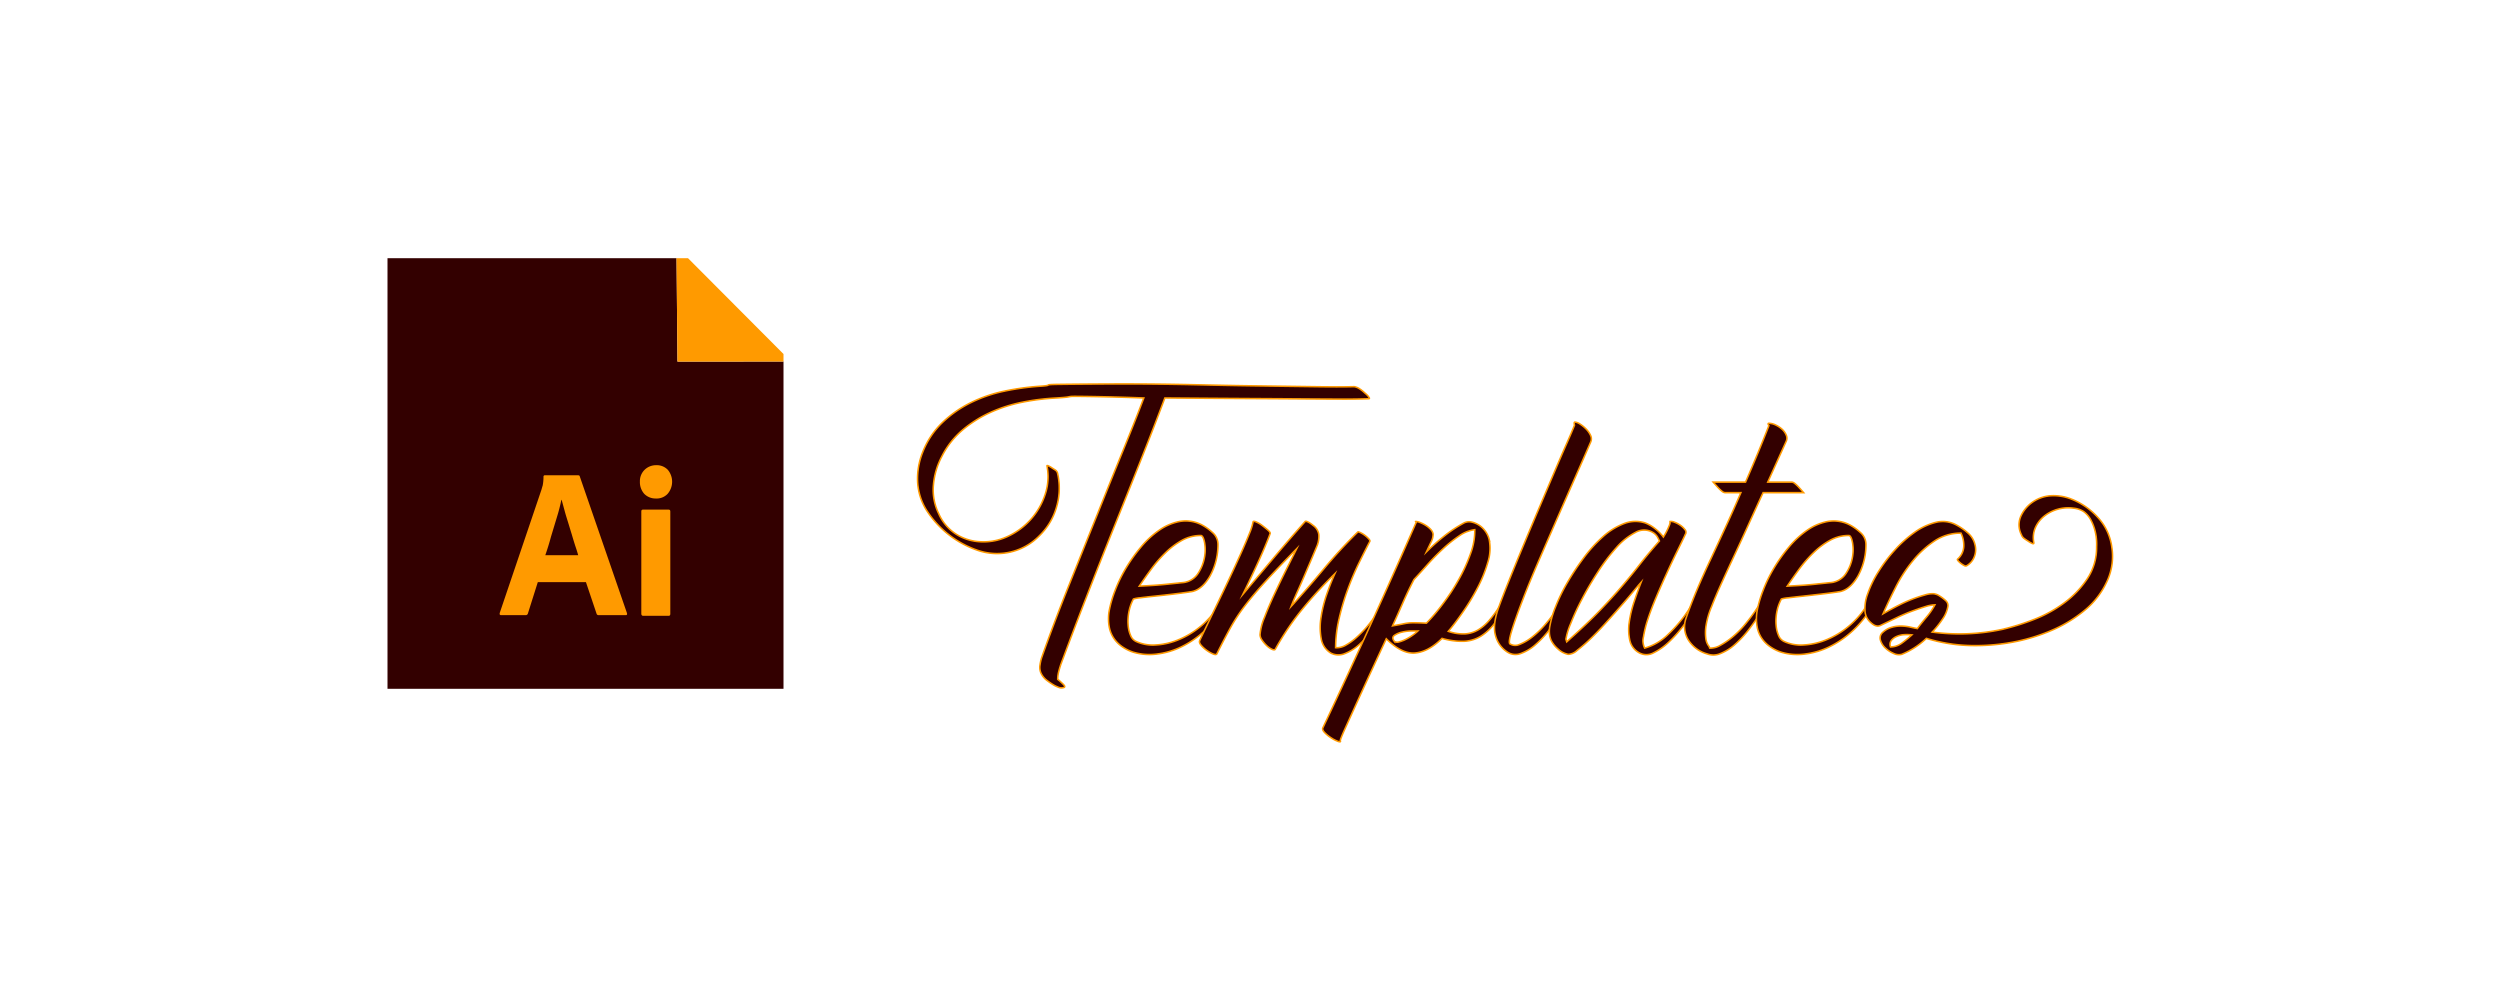 <svg xmlns="http://www.w3.org/2000/svg" viewBox="0 0 800 320"><g fill="#300" stroke="#ff9a00" stroke-miterlimit="10" stroke-width=".5"><path d="M335.05 149.17q-.13-.38.62 0a5 5 0 0 1 .87.5l1.06.68a1.66 1.66 0 0 1 .81 1.06 21.13 21.13 0 0 1-.31 10.79 20.64 20.64 0 0 1-5.55 9.29 18.8 18.8 0 0 1-8.98 5.11 19.08 19.08 0 0 1-10.34-.37 31.51 31.51 0 0 1-16.59-12.72 18.92 18.92 0 0 1-3-9.23 22.74 22.74 0 0 1 1.63-9.6 26.48 26.48 0 0 1 6.3-9.47 36.63 36.63 0 0 1 9.1-6.36 44.85 44.85 0 0 1 10.72-3.68 81.98 81.98 0 0 1 11.16-1.56c5.49-.33-.04-.54 6.78-.62s13.84-.13 21.07-.13 14.49.09 21.76.25 14.15.3 20.64.38l17.64.24c5.28.08 9.58.09 12.9 0a4.43 4.43 0 0 1 1.81.75 10.49 10.49 0 0 1 1.56 1.25 7.96 7.96 0 0 1 1 .93 5.53 5.53 0 0 1 .44.63c.13.2.06.31-.19.31q-3.74.13-8.04.12t-11.35-.06q-7.04-.06-17.95-.12t-27.87-.19q-3.12 8.36-7.17 18.58t-8.54 21.38q-4.49 11.16-8.98 22.7t-8.6 22.63c-.25.75-.48 1.51-.68 2.3a9.46 9.46 0 0 0-.31 2.44l.62.5 1.06 1c.62.59.73.95.31 1.12a2.48 2.48 0 0 1-1.56 0 13.5 13.5 0 0 1-1.43-.63 20.55 20.55 0 0 1-2.43-1.62 6.2 6.2 0 0 1-1.93-2.36 4.51 4.51 0 0 1-.32-2.5 13.76 13.76 0 0 1 .56-2.5q3.87-10.97 8.6-22.82t9.23-23.06q4.49-11.23 8.42-20.89t6.42-16.27q-9.73-.37-19.58-.5c-6.57-.08-1.54.08-8.27.5a74.46 74.46 0 0 0-10.79 1.31 47.2 47.2 0 0 0-10.28 3.24 38.73 38.73 0 0 0-8.98 5.61 26.96 26.96 0 0 0-6.73 8.54 23.8 23.8 0 0 0-2.69 9.1 17.2 17.2 0 0 0 1.69 9.23 14.84 14.84 0 0 0 5.36 6.42 15.76 15.76 0 0 0 7.98 2.56 18.18 18.18 0 0 0 8.85-1.75 22.4 22.4 0 0 0 11.85-13.34 17.85 17.85 0 0 0 .62-9.1Z"/><path d="M362.7 191.68a14.35 14.35 0 0 0-1.5 4.37 15.63 15.63 0 0 0-.19 4.11 10.27 10.27 0 0 0 .81 3.25 3.5 3.5 0 0 0 1.75 1.87 12.76 12.76 0 0 0 6.05 1.12 22.02 22.02 0 0 0 7.04-1.5 27.02 27.02 0 0 0 7.05-4.06 27.55 27.55 0 0 0 6.05-6.67 1.06 1.06 0 0 1 .93-.56.83.83 0 0 1 .94.56 32.56 32.56 0 0 1-6.18 7.73 30.61 30.61 0 0 1-7.48 5.12 24.53 24.53 0 0 1-7.98 2.3 18.08 18.08 0 0 1-7.54-.68 13.65 13.65 0 0 1-3.06-1.5 10.54 10.54 0 0 1-2.74-2.56 9.63 9.63 0 0 1-1.68-3.86 14.86 14.86 0 0 1 0-5.43 36.8 36.8 0 0 1 1.87-6.36 45.2 45.2 0 0 1 3.49-7.17 50.7 50.7 0 0 1 4.86-6.8 29.32 29.32 0 0 1 5.86-5.36 16.99 16.99 0 0 1 6.48-2.74 11.17 11.17 0 0 1 6.86 1 16.43 16.43 0 0 1 3.56 2.5 5.03 5.03 0 0 1 1.8 3.86 20.72 20.72 0 0 1-2.61 10.22q-2.5 4.24-5.74 4.87-2.37.37-5.55.75t-6.1.68q-2.94.31-4.93.56a9.63 9.63 0 0 0-2.12.38Zm21.57-20.32a12.26 12.26 0 0 0-6.05 1.56 24.94 24.94 0 0 0-5.3 3.99 41.89 41.89 0 0 0-4.55 5.24q-2.05 2.8-3.8 5.42 5.24-.25 8.3-.56t5.42-.56a6.5 6.5 0 0 0 4.99-2.8 13.65 13.65 0 0 0 2.12-5.12 13.17 13.17 0 0 0 .06-4.92c-.3-1.5-.7-2.25-1.2-2.25Z"/><path d="M425.91 209.01a6.6 6.6 0 0 1-3.12-4.6 19.8 19.8 0 0 1-.06-6.87 40.9 40.9 0 0 1 1.87-7.48q1.31-3.74 2.56-6.48a142.67 142.67 0 0 0-10.1 10.97 87.76 87.76 0 0 0-8.98 13.22q-.25.37-1.06 0a6.3 6.3 0 0 1-1.62-1.12 10.23 10.23 0 0 1-1.5-1.75 3.22 3.22 0 0 1-.69-1.74 17.56 17.56 0 0 1 1.44-5.62q1.43-3.74 3.36-7.85t3.87-7.98l3.05-6.11q-6.24 6.36-10.1 10.6t-6.48 7.67a56.5 56.5 0 0 0-4.55 6.92q-1.94 3.5-4.43 8.48-.25.37-1.18 0a9.9 9.9 0 0 1-2-1.13 9.78 9.78 0 0 1-1.8-1.62q-.76-.87-.5-1.5.86-1.87 2.42-5.1t3.43-7.12q1.87-3.86 3.8-7.98t3.55-7.73q1.62-3.61 2.69-6.3a18.86 18.86 0 0 0 1.18-3.67c0-.33.31-.38.94-.13a8.64 8.64 0 0 1 1.93 1.12q1 .75 1.87 1.5t.75 1.13q-1.38 3.74-3.62 8.66t-5.11 10.79l9.85-11.66q5.1-6.05 10.1-11.66.12-.12.5 0a4.65 4.65 0 0 1 .8.38 9.48 9.48 0 0 1 1.2.87 4.3 4.3 0 0 1 1.86 3 8.13 8.13 0 0 1-.5 3.36q-.87 2.12-1.93 4.61t-2.18 5.11q-1.12 2.62-2.25 5.12t-2 4.73q5.24-5.73 10.48-12.03a156.25 156.25 0 0 1 10.85-11.78q.12-.13.8.19a7.95 7.95 0 0 1 1.44.87 8.5 8.5 0 0 1 1.25 1.12c.33.37.45.64.37.8q-1.5 2.88-3.43 6.8a89.66 89.66 0 0 0-3.61 8.49 77.6 77.6 0 0 0-2.8 9.41 41.54 41.54 0 0 0-1.13 9.35 5.85 5.85 0 0 0 3.24-.8 19.25 19.25 0 0 0 3.74-2.75 35.54 35.54 0 0 0 3.93-4.24q1.93-2.43 3.8-5.3.62-.12 1.12-.25a1.33 1.33 0 0 1 .69-.06c.2.04.23.15.06.3a73.83 73.83 0 0 1-4.43 6.93 31.3 31.3 0 0 1-4.67 5.24 14.75 14.75 0 0 1-4.68 2.87 5.32 5.32 0 0 1-4.28-.2Z"/><path d="M476.53 172.6a14.63 14.63 0 0 1-.43 7.36 43.72 43.72 0 0 1-3.3 8.17 72.22 72.22 0 0 1-4.68 7.73q-2.55 3.68-4.67 6.17a14.26 14.26 0 0 0 5.42.81 9.48 9.48 0 0 0 4.18-1.3 14.6 14.6 0 0 0 3.49-3 39.94 39.94 0 0 0 3.24-4.36q.62-.12 1.12-.25a1.32 1.32 0 0 1 .69-.06c.2.04.23.14.06.3a38.4 38.4 0 0 1-3.62 5.62 16.31 16.31 0 0 1-4.17 3.8 11.2 11.2 0 0 1-5.3 1.62 22.33 22.33 0 0 1-7.11-.93q-4.24 4.24-8.54 4.67t-9.3-4.55l-4.42 9.54q-2.56 5.54-4.86 10.6l-3.93 8.66q-1.63 3.61-1.5 3.87c.17.33-.06.4-.68.19a10.1 10.1 0 0 1-2.12-1.06 12.14 12.14 0 0 1-2.12-1.68c-.62-.63-.85-1.15-.69-1.56q5.5-11.6 13.16-28.37t16.64-37.22q.25-.37 0-.43c-.16-.04-.16-.07 0-.07a4.25 4.25 0 0 1 1.44.38 10.66 10.66 0 0 1 1.8.93 7.59 7.59 0 0 1 1.5 1.25 2.83 2.83 0 0 1 .76 1.43 5.18 5.18 0 0 1-.7 2.68l-1.43 3.06a67.43 67.43 0 0 1 5.68-5.05 42.3 42.3 0 0 1 6.3-4.18 3.66 3.66 0 0 1 2.55-.3 7.5 7.5 0 0 1 2.5 1.11 7.86 7.86 0 0 1 3.05 4.43Zm-24.06 12.85q-2 3.87-3.68 7.73t-3.18 7.1a155.38 155.38 0 0 0 4.24-.8 13.93 13.93 0 0 1 2.5-.19q1.5 0 4.11.13a59.72 59.72 0 0 0 5.06-5.93 68.97 68.97 0 0 0 5.17-7.85 52.38 52.38 0 0 0 3.86-8.42 21.13 21.13 0 0 0 1.38-7.73 11.26 11.26 0 0 0-5 2 42.05 42.05 0 0 0-5.23 4.18q-2.62 2.43-4.99 5.1t-4.24 4.68Zm-6.24 19.82a1.75 1.75 0 0 0 1.5.13 10.36 10.36 0 0 0 2.12-.81 16.6 16.6 0 0 0 2.18-1.31 13.2 13.2 0 0 0 1.69-1.37h-1.94a13.28 13.28 0 0 0-3.11.37 6.92 6.92 0 0 0-2.5 1.06q-.93.7.06 1.94Z"/><path d="M509.08 141.31q-2 4.62-4.8 10.97t-5.86 13.34q-3.06 7-6.05 13.9t-5.17 12.6q-2.19 5.67-3.37 9.47t-.69 4.43a3.24 3.24 0 0 0 3.12.19 15.6 15.6 0 0 0 4.05-2.37 29.6 29.6 0 0 0 4.37-4.24 52.38 52.38 0 0 0 4.05-5.43q.62-.12 1.12-.24a1.33 1.33 0 0 1 .69-.07c.2.05.22.15.06.31a66.6 66.6 0 0 1-4.49 6.93 31.47 31.47 0 0 1-4.8 5.23 14.55 14.55 0 0 1-4.68 2.8 4.74 4.74 0 0 1-4.11-.37 8.9 8.9 0 0 1-3.93-5.3q-1.06-3.55 1.06-9.29 1.12-3.11 3.12-8.1t4.43-10.85q2.43-5.86 5.05-12.03t4.92-11.6q2.3-5.42 4.12-9.54t2.55-5.98c-.16-.67-.12-1 .13-1a3.35 3.35 0 0 1 1.62.62 11.1 11.1 0 0 1 1.93 1.56 7.13 7.13 0 0 1 1.43 2 2.56 2.56 0 0 1 .13 2.06Z"/><path d="M539.38 170.86q-1.12 2.37-2.75 5.67t-3.3 6.99q-1.69 3.68-3.3 7.48t-2.68 7.04a36.12 36.12 0 0 0-1.44 5.74 5.27 5.27 0 0 0 .38 3.62 17.32 17.32 0 0 0 7.35-4.24 44.36 44.36 0 0 0 7.36-8.98 6.55 6.55 0 0 1 1.25-.5 1.15 1.15 0 0 1 .62-.06c.17.04.17.23 0 .56q-1.87 2.99-4.18 6.04a40.1 40.1 0 0 1-4.73 5.3 19.6 19.6 0 0 1-4.8 3.37 4.77 4.77 0 0 1-4.37.13 5.96 5.96 0 0 1-3.24-4.06 16.07 16.07 0 0 1-.19-5.86 36.3 36.3 0 0 1 1.56-6.54q1.12-3.37 2.25-6.24-1 1.12-2.8 3.3t-4.12 4.8q-2.3 2.63-4.74 5.3t-4.74 4.87a51.76 51.76 0 0 1-4.11 3.55 4.45 4.45 0 0 1-2.8 1.25 6.44 6.44 0 0 1-3.25-1.68 8.75 8.75 0 0 1-2.24-2.8 6.63 6.63 0 0 1-.56-2.37 8.9 8.9 0 0 1 .18-2.37 31 31 0 0 1 1.81-6.05 56.04 56.04 0 0 1 3.74-7.67 81.16 81.16 0 0 1 5.24-7.92 44.64 44.64 0 0 1 6.17-6.79 21.7 21.7 0 0 1 6.73-4.18 10 10 0 0 1 6.86-.19 12.16 12.16 0 0 1 3.18 1.88 13.83 13.83 0 0 1 2.56 2.61 21.65 21.65 0 0 0 2-3.99 1.74 1.74 0 0 0 .12-.74v-.25a2.77 2.77 0 0 1 1.5.25 8.11 8.11 0 0 1 1.87 1 6.48 6.48 0 0 1 1.43 1.37 1.16 1.16 0 0 1 .17 1.36Zm-38.03 34.54q6.6-5.86 10.66-10.1t7.04-7.73q3-3.49 5.61-6.86t6.36-7.6a10.85 10.85 0 0 0-.68-1.37 4.19 4.19 0 0 0-1.44-1.37 5.5 5.5 0 0 0-5.55 0 20.87 20.87 0 0 0-6.1 4.86 60.59 60.59 0 0 0-5.93 7.8q-2.87 4.42-5.11 8.72a77.82 77.82 0 0 0-3.62 7.86 22.23 22.23 0 0 0-1.5 4.92Z"/><path d="M564.19 157.65q-2.25 4.86-4.56 9.97t-4.55 9.91q-2.24 4.8-4.17 9.04t-3.18 7.48a26.2 26.2 0 0 0-1.81 6.24 14.28 14.28 0 0 0-.06 3.99 5.25 5.25 0 0 0 .74 2.18 2.24 2.24 0 0 1 .5.94 6.16 6.16 0 0 0 3.37-.88 24.5 24.5 0 0 0 4-2.74 30.97 30.97 0 0 0 4.17-4.24 59.57 59.57 0 0 0 3.93-5.36c.41-.08.79-.17 1.12-.25a1.33 1.33 0 0 1 .68-.06c.21.04.23.14.07.3a61.19 61.19 0 0 1-4.5 6.87 34.41 34.41 0 0 1-4.73 5.17 15.73 15.73 0 0 1-4.68 2.93 5.62 5.62 0 0 1-4.17.13 10.37 10.37 0 0 1-6.24-4.74 8.06 8.06 0 0 1-.62-6.61q1.5-4.36 3.55-9.23t4.5-10.03q2.42-5.18 4.86-10.48t4.67-10.53h-5.11a1.83 1.83 0 0 1-1-.5 10.62 10.62 0 0 1-1.25-1.19q-.63-.68-1.5-1.68h10.35q2.12-4.86 4-9.42t3.48-8.66q-.5-.75 0-.75a5.14 5.14 0 0 1 2.18.56 8.11 8.11 0 0 1 2.06 1.37 5.33 5.33 0 0 1 1.31 1.87 2.39 2.39 0 0 1-.06 2.06l-5.86 12.97h7.73a1.85 1.85 0 0 1 1 .5 11.23 11.23 0 0 1 1.24 1.18q.63.69 1.5 1.69Z"/><path d="M570.04 191.68a14.3 14.3 0 0 0-1.5 4.37 15.64 15.64 0 0 0-.18 4.11 10.27 10.27 0 0 0 .81 3.25 3.5 3.5 0 0 0 1.75 1.87 12.76 12.76 0 0 0 6.04 1.12 22.03 22.03 0 0 0 7.05-1.5 27.03 27.03 0 0 0 7.04-4.06 27.55 27.55 0 0 0 6.05-6.67 1.07 1.07 0 0 1 .93-.56.84.84 0 0 1 .94.56 32.5 32.5 0 0 1-6.17 7.73 30.58 30.58 0 0 1-7.48 5.12 24.54 24.54 0 0 1-7.98 2.3 18.08 18.08 0 0 1-7.55-.68 13.66 13.66 0 0 1-3.05-1.5 10.56 10.56 0 0 1-2.74-2.55 9.63 9.63 0 0 1-1.69-3.87 14.86 14.86 0 0 1 0-5.42 37.06 37.06 0 0 1 1.88-6.36 45.3 45.3 0 0 1 3.49-7.17 50.88 50.88 0 0 1 4.86-6.8 29.4 29.4 0 0 1 5.86-5.36 17 17 0 0 1 6.48-2.74 11.17 11.17 0 0 1 6.86 1 16.4 16.4 0 0 1 3.55 2.5 5.02 5.02 0 0 1 1.81 3.86 20.71 20.71 0 0 1-2.61 10.22q-2.5 4.24-5.74 4.87-2.37.37-5.55.74t-6.1.69q-2.94.31-4.93.56a9.6 9.6 0 0 0-2.13.37Zm21.58-20.32a12.27 12.27 0 0 0-6.05 1.56 24.93 24.93 0 0 0-5.3 3.99 41.65 41.65 0 0 0-4.55 5.24q-2.06 2.8-3.8 5.42 5.24-.25 8.29-.56t5.42-.56a6.5 6.5 0 0 0 4.99-2.8 13.65 13.65 0 0 0 2.12-5.12 13.19 13.19 0 0 0 .06-4.92c-.3-1.5-.68-2.25-1.18-2.25Z"/><path d="M675.78 175.1a18.84 18.84 0 0 1-1.68 11.22 25.95 25.95 0 0 1-6.55 8.6 43.35 43.35 0 0 1-10.72 6.67 58.66 58.66 0 0 1-12.22 3.8 65.54 65.54 0 0 1-14.22 1.18 51.61 51.61 0 0 1-13.96-2.3l-.25.25a25.13 25.13 0 0 1-7.6 4.86 3.73 3.73 0 0 1-2.69-.31 8.64 8.64 0 0 1-2.68-1.81 5.57 5.57 0 0 1-1.5-2.5 2.36 2.36 0 0 1 .87-2.49 6.9 6.9 0 0 1 2.87-1.56 10.6 10.6 0 0 1 3.18-.37 15.22 15.22 0 0 1 2.87.38q1.3.3 2.05.43 1-1.37 2.87-3.61a21.64 21.64 0 0 0 2.75-4 11.08 11.08 0 0 0-3 .56q-1.87.57-4.24 1.44t-4.98 2.12l-5.24 2.5q-1.37.62-3-.88a5.47 5.47 0 0 1-1.86-3.24 12.96 12.96 0 0 1 .8-5.99 34.6 34.6 0 0 1 3.44-7.1 48.22 48.22 0 0 1 5.3-6.99 38.16 38.16 0 0 1 6.36-5.67 19.82 19.82 0 0 1 6.67-3.12 9.06 9.06 0 0 1 6.36.69 18.83 18.83 0 0 1 3.86 2.62 7.06 7.06 0 0 1 2.37 3.86 6.15 6.15 0 0 1-.25 3.87 5.62 5.62 0 0 1-2.5 2.87.88.88 0 0 1-.74-.13 6.32 6.32 0 0 1-1.06-.68 5.67 5.67 0 0 1-.87-.82c-.21-.25-.27-.4-.19-.5a5.79 5.79 0 0 0 2-3.99 8.95 8.95 0 0 0-.88-4.36 14.97 14.97 0 0 0-8.54 2.56 32.07 32.07 0 0 0-6.92 6.36 45.64 45.64 0 0 0-5.42 8.35q-2.31 4.55-4.06 8.54 4.12-2.37 7.11-3.74a44.13 44.13 0 0 1 6.61-2.37 7.5 7.5 0 0 1 2.37-.31 4.36 4.36 0 0 1 2.12.8 12.56 12.56 0 0 1 1.87 1.44 2.08 2.08 0 0 1 .62 2.06 9.96 9.96 0 0 1-1.62 3.74 30.17 30.17 0 0 1-3.36 4.24 65.67 65.67 0 0 0 22.44-.87 74.5 74.5 0 0 0 10.16-3.18 40.9 40.9 0 0 0 9.73-5.36 30.86 30.86 0 0 0 7.35-7.73 18 18 0 0 0 2.93-10.17 17.1 17.1 0 0 0-.37-4.55 15.33 15.33 0 0 0-1.62-4.3 7.93 7.93 0 0 0-2.18-2.43 7.21 7.21 0 0 0-3.18-1.06 12.4 12.4 0 0 0-9.36 2.5 9.97 9.97 0 0 0-2.86 3.67 8.1 8.1 0 0 0-.5 4.93c0 .33-.27.36-.81.06a5.82 5.82 0 0 1-.94-.56q-.62-.37-1.3-.87a2.5 2.5 0 0 1-.94-1.25 6.87 6.87 0 0 1-.06-6.17 11.1 11.1 0 0 1 4.3-4.68 11.33 11.33 0 0 1 5.42-1.62 15.57 15.57 0 0 1 5.8.88 22.57 22.57 0 0 1 8.92 5.98 17.29 17.29 0 0 1 4.55 9.61Zm-70.82 31.92a6.04 6.04 0 0 0 3.67-1.25 38.97 38.97 0 0 0 3.18-2.61 14.4 14.4 0 0 0-2.37-.07 6.85 6.85 0 0 0-2.49.57 4.4 4.4 0 0 0-1.75 1.3 2.18 2.18 0 0 0-.24 2.06Z"/></g><path fill="#300" d="M216.49 82.62H124v137.79h126.72V115.69l-33.93.03-.3-33.1z"/><path fill="#ff9a00" d="M220.16 82.62h-3.67l.3 33.1 33.93-.03v-2.41l-30.56-30.66zM187.5 186.28h-15.4l-3.15 9.97a.73.73 0 0 1-.78.6h-7.79c-.45 0-.58-.26-.45-.76l13.33-39.37c.12-.42.25-.9.41-1.4a15.17 15.17 0 0 0 .25-2.76.42.42 0 0 1 .33-.47h10.73c.33 0 .5.13.54.34l15.1 43.74c.13.47 0 .68-.4.68h-8.66a.63.63 0 0 1-.66-.47Zm-13-8.62h10.52c-.25-.9-.58-1.96-.96-3.06a133.1 133.1 0 0 1-1.11-3.65c-.42-1.32-.79-2.6-1.2-3.91s-.8-2.55-1.12-3.78c-.33-1.19-.62-2.3-.91-3.31h-.09a53.22 53.22 0 0 1-1.4 5.48l-1.9 6.28a83.2 83.2 0 0 1-1.83 5.94Zm35.36-18.14a5.05 5.05 0 0 1-3.69-1.48 5.6 5.6 0 0 1-1.4-3.91 5.06 5.06 0 0 1 1.49-3.78 5.23 5.23 0 0 1 3.68-1.49 4.9 4.9 0 0 1 3.77 1.49 5.95 5.95 0 0 1-.08 7.69 4.8 4.8 0 0 1-3.77 1.48Zm-4.64 36.86v-32.7c0-.42.17-.6.54-.6h8.2c.37 0 .54.22.54.6v32.7c0 .47-.17.68-.54.68h-8.12c-.41 0-.62-.25-.62-.68Z"/></svg>